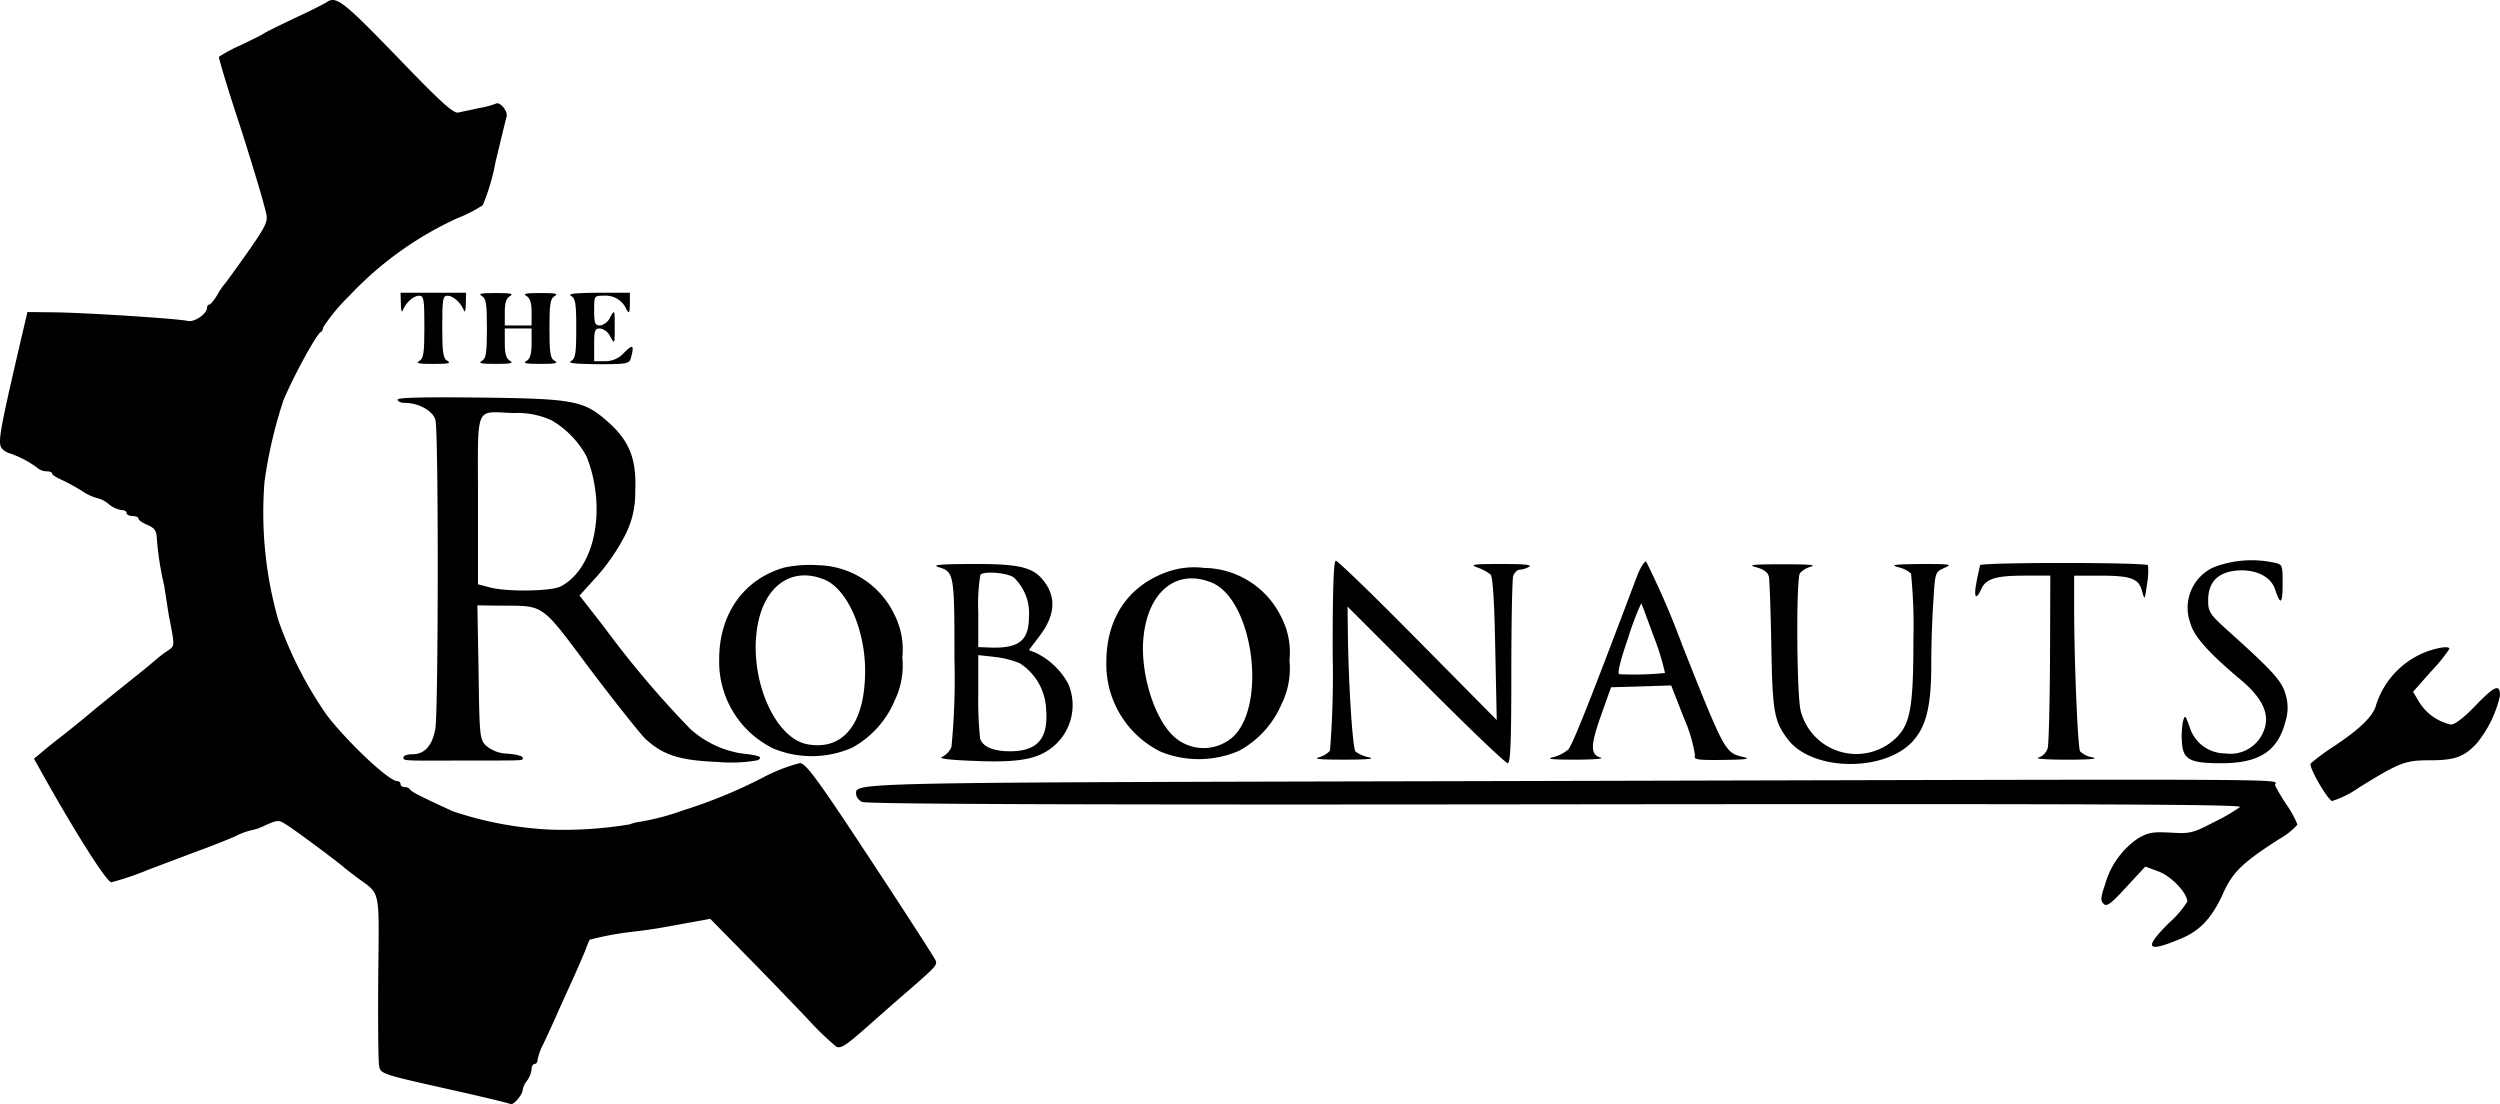 <svg xmlns="http://www.w3.org/2000/svg" width="237.462" height="104.897" viewBox="0 0 237.462 104.897">
  <g id="aaaaaa_1_" data-name="aaaaaa (1)" transform="translate(-61.493 384.297)">
    <path id="Path_1" data-name="Path 1" d="M92.582-384.128c-.283.2-1.754.933-3.225,1.612-1.471.707-2.744,1.329-2.829,1.414s-1.075.566-2.178,1.1a14.2,14.2,0,0,0-2.065,1.1c0,.255.99,3.507,1.867,6.138.99,3.055,2.319,7.383,2.631,8.769.17.735-.057,1.216-1.782,3.677-1.1,1.556-2.065,2.885-2.15,2.97a6.163,6.163,0,0,0-.707,1.047c-.311.509-.651.933-.764.933s-.226.141-.226.311c0,.566-1.188,1.386-1.81,1.245-1.018-.226-9.787-.792-12.87-.82l-2.376-.028-.792,3.394c-1.9,8.2-2.065,9.136-1.584,9.617a1.552,1.552,0,0,0,.735.424,9.653,9.653,0,0,1,2.687,1.443,1.39,1.39,0,0,0,.792.255c.283,0,.509.085.509.226,0,.113.424.368.933.594a19.923,19.923,0,0,1,1.952,1.075,4.534,4.534,0,0,0,1.414.651,2.618,2.618,0,0,1,1.075.566,2.56,2.56,0,0,0,1.216.566c.255,0,.481.113.481.283,0,.141.255.283.566.283s.566.113.566.255.4.4.849.594c.622.255.849.537.877,1.1a29.863,29.863,0,0,0,.707,4.639c.057.339.17,1.047.255,1.612s.2,1.329.283,1.7c.481,2.489.481,2.433-.226,2.913a9.584,9.584,0,0,0-1.075.82c-.226.2-1.216,1.018-2.178,1.782-.99.792-2.715,2.178-3.847,3.111-1.1.933-2.517,2.065-3.14,2.546-.594.453-1.386,1.1-1.754,1.414l-.679.566,1.075,1.923c3.111,5.516,5.855,9.815,6.279,9.815a27.171,27.171,0,0,0,3.423-1.16c1.641-.622,3.819-1.443,4.865-1.839,1.047-.368,2.6-.99,3.451-1.358a6.712,6.712,0,0,1,1.584-.594,4.516,4.516,0,0,0,1.273-.453c1.216-.537,1.3-.537,2.037-.057.764.453,5.148,3.734,5.459,4.045.085.085.651.509,1.273.99,2.235,1.641,2.065.849,1.98,9.476-.028,4.271,0,8.061.085,8.4.141.764.283.792,7.241,2.348,2.772.622,5.12,1.188,5.233,1.273.255.141,1.16-.877,1.16-1.358a2.03,2.03,0,0,1,.424-.877,2.251,2.251,0,0,0,.424-1.075c0-.283.141-.509.283-.509.17,0,.283-.17.283-.368a5.36,5.36,0,0,1,.537-1.5c.283-.594.82-1.754,1.16-2.517.339-.792,1.047-2.319,1.527-3.394.509-1.1,1.075-2.433,1.3-2.97a10.928,10.928,0,0,1,.424-1.047,29.445,29.445,0,0,1,4.384-.792c1.782-.226,1.923-.255,4.865-.792l2.206-.4,3.507,3.564c1.923,1.952,4.5,4.639,5.714,5.912a27.454,27.454,0,0,0,2.744,2.659c.424.226.933-.113,2.857-1.81,1.273-1.131,3.14-2.772,4.13-3.621,2.433-2.121,2.574-2.291,2.489-2.687-.057-.2-2.829-4.5-6.166-9.561-5.148-7.835-6.195-9.221-6.76-9.249a16.091,16.091,0,0,0-3.536,1.386A47.773,47.773,0,0,1,126.3-307.3a22.993,22.993,0,0,1-3.96,1.047,4.231,4.231,0,0,0-1.018.255,38.585,38.585,0,0,1-7.354.509,33.892,33.892,0,0,1-9.476-1.754c-3.027-1.386-3.96-1.867-4.045-2.065a.621.621,0,0,0-.509-.226c-.226,0-.4-.141-.4-.283a.291.291,0,0,0-.311-.283c-.792,0-4.7-3.677-6.7-6.279a37.287,37.287,0,0,1-4.582-8.967,37.153,37.153,0,0,1-1.329-13.181,43.588,43.588,0,0,1,1.81-7.779c1.075-2.517,3.168-6.308,3.536-6.449a.544.544,0,0,0,.226-.453,18.168,18.168,0,0,1,2.546-3.055,32.705,32.705,0,0,1,10.183-7.3,13.22,13.22,0,0,0,2.433-1.245,20.218,20.218,0,0,0,1.216-4.13c.509-2.093.962-4.017,1.047-4.271.141-.537-.651-1.471-1.018-1.245a8.272,8.272,0,0,1-1.612.424c-.735.17-1.612.339-1.952.424-.453.113-1.612-.933-5.516-4.978C94.222-384.071,93.458-384.694,92.582-384.128Z" transform="translate(0 0)"/>
    <path id="Path_2" data-name="Path 2" d="M196.028-284.953c0,.594.085.877.17.651.283-.735,1.018-1.414,1.556-1.414.453,0,.509.283.509,2.97,0,2.489-.085,3-.481,3.225s-.057.283,1.329.283,1.725-.057,1.358-.283c-.424-.226-.509-.735-.509-3.225,0-2.687.057-2.97.509-2.97.537,0,1.273.679,1.556,1.414.085.226.17-.057.17-.651l.028-1.047H196Z" transform="translate(-96.46 -70.492)"/>
    <path id="Path_3" data-name="Path 3" d="M222.909-285.617c.4.226.481.707.481,3.083s-.085,2.857-.481,3.083-.057.283,1.329.283,1.725-.057,1.358-.283c-.368-.2-.509-.651-.509-1.669v-1.414h2.546v1.414c0,1.018-.141,1.471-.481,1.669-.4.226-.057.283,1.329.283s1.725-.057,1.358-.283c-.424-.226-.509-.707-.509-3.083s.085-2.857.509-3.083c.368-.226.028-.283-1.358-.283s-1.725.057-1.329.283c.339.2.481.651.481,1.527v1.273h-2.546v-1.273c0-.877.141-1.329.509-1.527.368-.226.028-.283-1.358-.283S222.513-285.843,222.909-285.617Z" transform="translate(-115.647 -70.564)"/>
    <path id="Path_4" data-name="Path 4" d="M253.06-285.689c.4.226.481.707.481,3.083s-.085,2.857-.481,3.083c-.368.226.311.283,2.489.311,2.885,0,3.027-.028,3.2-.651.311-1.188.17-1.273-.651-.453a2.4,2.4,0,0,1-1.839.82h-1.018v-1.556c0-1.358.057-1.556.566-1.556a1.361,1.361,0,0,1,.962.764c.424.764.424.764.424-.905s0-1.669-.424-.933a1.338,1.338,0,0,1-.962.792c-.481,0-.566-.2-.566-1.414,0-1.414,0-1.414.933-1.414a2.136,2.136,0,0,1,2.121,1.273c.283.481.311.424.339-.509V-286h-3.027C253.4-285.972,252.693-285.915,253.06-285.689Z" transform="translate(-137.312 -70.492)"/>
    <path id="Path_5" data-name="Path 5" d="M195-250.655c0,.17.311.311.707.311,1.3,0,2.659.764,2.885,1.612.311,1.047.283,27.551,0,29.3-.283,1.641-1.018,2.461-2.178,2.461-.453,0-.849.113-.849.283,0,.339-.339.339,5.8.311,6.025,0,5.516.028,5.516-.283,0-.141-.651-.311-1.443-.368a3.247,3.247,0,0,1-2.037-.764c-.594-.594-.622-.877-.707-6.958l-.113-6.364,2.093.028c4.356.028,3.847-.339,8.627,6.053,2.348,3.111,4.7,6.053,5.2,6.562,1.7,1.584,3.281,2.093,6.987,2.235a14.024,14.024,0,0,0,3.734-.17c.509-.311.17-.453-1.612-.651a9.49,9.49,0,0,1-4.809-2.319,92.966,92.966,0,0,1-8.2-9.7l-2.319-2.97,1.641-1.81a19.029,19.029,0,0,0,2.574-3.705,8.679,8.679,0,0,0,1.075-4.328c.141-3.055-.509-4.78-2.489-6.562-2.348-2.121-3.225-2.291-12.22-2.4C197.461-250.909,195-250.853,195-250.655Zm14.6,1.952a8.833,8.833,0,0,1,3.338,3.423,12.729,12.729,0,0,1,.764,2.715c.735,4.271-.594,8.288-3.2,9.646-.905.481-5.233.537-6.789.085l-1.075-.283v-8.033c0-9.249-.368-8.344,3.394-8.231A7.746,7.746,0,0,1,209.6-248.7Z" transform="translate(-95.743 -95.683)"/>
    <path id="Path_6" data-name="Path 6" d="M505.231-187.175a89.979,89.979,0,0,1-.255,9.221,2.211,2.211,0,0,1-1.047.622c-.566.17.141.226,2.433.226,2.206,0,2.942-.085,2.319-.226a3.2,3.2,0,0,1-1.273-.537c-.283-.283-.679-6.421-.735-11.512l-.028-2.263,7.439,7.439c4.073,4.1,7.581,7.439,7.779,7.439.255,0,.339-1.98.339-8.571,0-4.7.085-8.825.17-9.193.113-.339.4-.622.651-.622a2,2,0,0,0,.877-.283c.283-.2-.594-.255-2.687-.255-2.715,0-3,.057-2.206.339a4.584,4.584,0,0,1,1.216.651c.226.226.368,2.6.453,7.071l.141,6.76-7.5-7.581c-4.1-4.158-7.609-7.552-7.779-7.552C505.316-196,505.231-193.228,505.231-187.175Z" transform="translate(-317.156 -135.035)"/>
    <path id="Path_7" data-name="Path 7" d="M590.264-194.323c-4.328,11.484-6.11,16.01-6.534,16.462a3.6,3.6,0,0,1-1.471.735c-.679.17,0,.226,2.15.226,1.726,0,2.8-.085,2.4-.2-.99-.283-.99-1.131.085-4.13l.905-2.546,2.857-.085,2.857-.085,1.216,3.111a14.11,14.11,0,0,1,1.047,3.536c-.17.4.2.453,2.715.424,2.008-.028,2.6-.085,1.98-.255-1.839-.424-1.782-.283-5.884-10.579a78.406,78.406,0,0,0-3.451-8C590.971-195.766,590.575-195.143,590.264-194.323Zm1.641,5.855a23.5,23.5,0,0,1,1.018,3.338,29.859,29.859,0,0,1-4.328.113c-.226-.028.057-1.216.82-3.423a28.185,28.185,0,0,1,1.245-3.309C590.716-191.721,591.254-190.222,591.9-188.468Z" transform="translate(-373.281 -135.241)"/>
    <path id="Path_8" data-name="Path 8" d="M725.227-195.038c-.028.141-.2.877-.339,1.612-.283,1.471-.057,1.782.453.651.453-.99,1.386-1.273,4.186-1.273H731.9l-.028,7.835c-.028,4.328-.113,8.175-.226,8.571a1.356,1.356,0,0,1-.877.877c-.4.113.82.2,2.687.2,2.291,0,3.083-.085,2.433-.226a2.2,2.2,0,0,1-1.16-.566c-.226-.339-.566-8.74-.566-13.634v-3.055h2.376c3,0,3.762.255,4.073,1.471.255.905.255.877.481-.707a6.961,6.961,0,0,0,.085-1.754C740.9-195.321,725.312-195.321,725.227-195.038Z" transform="translate(-475.658 -135.573)"/>
    <path id="Path_9" data-name="Path 9" d="M797.084-195.416a4.228,4.228,0,0,0-2.15,5.261c.339,1.273,1.725,2.829,4.865,5.459,2.065,1.754,2.744,3.309,2.093,4.837a3.392,3.392,0,0,1-3.649,2.093,3.531,3.531,0,0,1-3.366-2.489c-.424-1.188-.453-1.216-.651-.509a8.389,8.389,0,0,0-.085,1.98c.113,1.612.764,1.952,3.734,1.952,3.621,0,5.4-1.16,6.11-4.017a4.245,4.245,0,0,0,0-2.517c-.339-1.273-1.216-2.235-5.629-6.195-1.584-1.443-1.725-1.669-1.725-2.744,0-1.725.905-2.659,2.715-2.829,1.81-.141,3.253.566,3.649,1.81.509,1.527.707,1.386.707-.537,0-1.839,0-1.867-.877-2.037A10.026,10.026,0,0,0,797.084-195.416Z" transform="translate(-525.396 -134.969)"/>
    <path id="Path_10" data-name="Path 10" d="M309.166-194.346c-3.819,1.1-6.166,4.384-6.166,8.684a9.159,9.159,0,0,0,5.176,8.514,9.553,9.553,0,0,0,7.439-.085,9.121,9.121,0,0,0,4.045-4.469,7.611,7.611,0,0,0,.735-4.1,7.333,7.333,0,0,0-.792-4.158,8.211,8.211,0,0,0-7.185-4.611A11.588,11.588,0,0,0,309.166-194.346Zm3.875,1.16c2.121.905,3.819,4.724,3.819,8.627,0,5.035-2.065,7.637-5.516,6.987-2.942-.566-5.318-5.742-4.809-10.494C306.988-192.423,309.732-194.572,313.042-193.186Z" transform="translate(-173.194 -136.038)"/>
    <path id="Path_11" data-name="Path 11" d="M376.053-194.622c1.527.453,1.556.566,1.556,8.769a67.346,67.346,0,0,1-.283,8.316,1.883,1.883,0,0,1-.905.962c-.4.141.651.283,3.027.368,3.79.17,5.657-.085,7.043-.99a5.129,5.129,0,0,0,1.923-6.336,6.993,6.993,0,0,0-3.083-2.942l-.651-.255.962-1.273c1.584-2.037,1.669-3.847.339-5.431-1.018-1.216-2.4-1.5-6.845-1.471C376.336-194.9,375.459-194.82,376.053-194.622Zm7.185.99a4.655,4.655,0,0,1,1.443,3.762c0,2.319-1.018,3.055-4.017,2.885l-.792-.028v-3.338a17.154,17.154,0,0,1,.2-3.536C380.437-194.254,382.587-194.084,383.238-193.632Zm.566,8.146a5.47,5.47,0,0,1,2.517,4.469c.2,2.715-.849,3.9-3.451,3.9-1.584,0-2.631-.453-2.829-1.245a35.891,35.891,0,0,1-.17-4.243v-3.649l1.527.17A9.022,9.022,0,0,1,383.8-185.486Z" transform="translate(-225.457 -135.819)"/>
    <path id="Path_12" data-name="Path 12" d="M650.284-194.589c.707.2,1.1.481,1.188.905.057.311.17,3.253.226,6.534.113,6.279.255,7.156,1.556,8.882,2.291,3.083,9.278,3.168,11.937.141,1.245-1.414,1.7-3.366,1.7-7.156,0-1.81.085-4.526.2-6.081.17-2.772.17-2.772,1.047-3.168.792-.339.622-.368-2.235-.368-2.574.028-2.942.085-2.121.311a2.661,2.661,0,0,1,1.188.594,49.428,49.428,0,0,1,.226,6.166c0,6.562-.283,8.146-1.7,9.5a5.45,5.45,0,0,1-9.023-2.687c-.368-1.725-.424-12.446-.057-13.012a2.21,2.21,0,0,1,1.047-.622c.566-.17-.283-.226-2.716-.226C649.86-194.872,649.407-194.815,650.284-194.589Z" transform="translate(-421.958 -135.824)"/>
    <path id="Path_13" data-name="Path 13" d="M438.742-193.309c-3.677,1.329-5.742,4.384-5.742,8.571a9.267,9.267,0,0,0,5.148,8.486,9.623,9.623,0,0,0,7.467-.085,9.121,9.121,0,0,0,4.045-4.469,7.611,7.611,0,0,0,.735-4.1,7.333,7.333,0,0,0-.792-4.158,8.267,8.267,0,0,0-7.326-4.639A7.638,7.638,0,0,0,438.742-193.309Zm4.3,1.018c3.819,1.612,5.233,11.314,2.093,14.539a4.193,4.193,0,0,1-5.6.17c-1.952-1.641-3.366-6.166-3-9.589C436.988-191.527,439.732-193.677,443.042-192.291Z" transform="translate(-266.422 -136.651)"/>
    <path id="Path_14" data-name="Path 14" d="M848.477-166.572a8.006,8.006,0,0,0-4.893,5.091c-.255,1.047-1.527,2.291-4.045,3.96a19.741,19.741,0,0,0-2.178,1.612c-.2.311,1.556,3.366,2.037,3.564a9.425,9.425,0,0,0,2.546-1.273c3.875-2.4,4.384-2.6,6.76-2.6,2.348,0,3.225-.311,4.441-1.612a11,11,0,0,0,2.206-4.526c0-1.16-.509-.933-2.291.905-1.1,1.16-1.98,1.839-2.376,1.839a4.767,4.767,0,0,1-3.055-2.206l-.537-.905,1.725-1.952a15.467,15.467,0,0,0,1.725-2.121C850.542-167.081,849.637-166.968,848.477-166.572Z" transform="translate(-556.395 -155.864)"/>
    <path id="Path_15" data-name="Path 15" d="M408.775-122.334c-61.89.141-59.8.113-59.8,1.3a1.04,1.04,0,0,0,.566.679c.4.2,20.338.283,65.878.226,51.2-.057,65.284,0,65,.255a16.616,16.616,0,0,1-2.489,1.443c-2.008,1.047-2.263,1.1-4.1.99-1.669-.085-2.121-.028-3.083.537a7.811,7.811,0,0,0-3.14,4.384c-.424,1.216-.453,1.556-.141,1.839.283.311.707,0,2.15-1.584l1.81-1.952,1.3.481c1.216.481,2.687,2.037,2.687,2.857a9.511,9.511,0,0,1-1.7,1.98c-2.517,2.489-2.178,2.913,1.16,1.5,1.754-.735,2.885-1.952,3.932-4.243.905-2.037,1.839-2.942,5.318-5.176a6.708,6.708,0,0,0,1.754-1.386,9.449,9.449,0,0,0-.905-1.7,18.8,18.8,0,0,1-1.216-2.008C483.394-122.589,491.257-122.532,408.775-122.334Z" transform="translate(-206.161 -187.769)"/>
  </g>
</svg>
